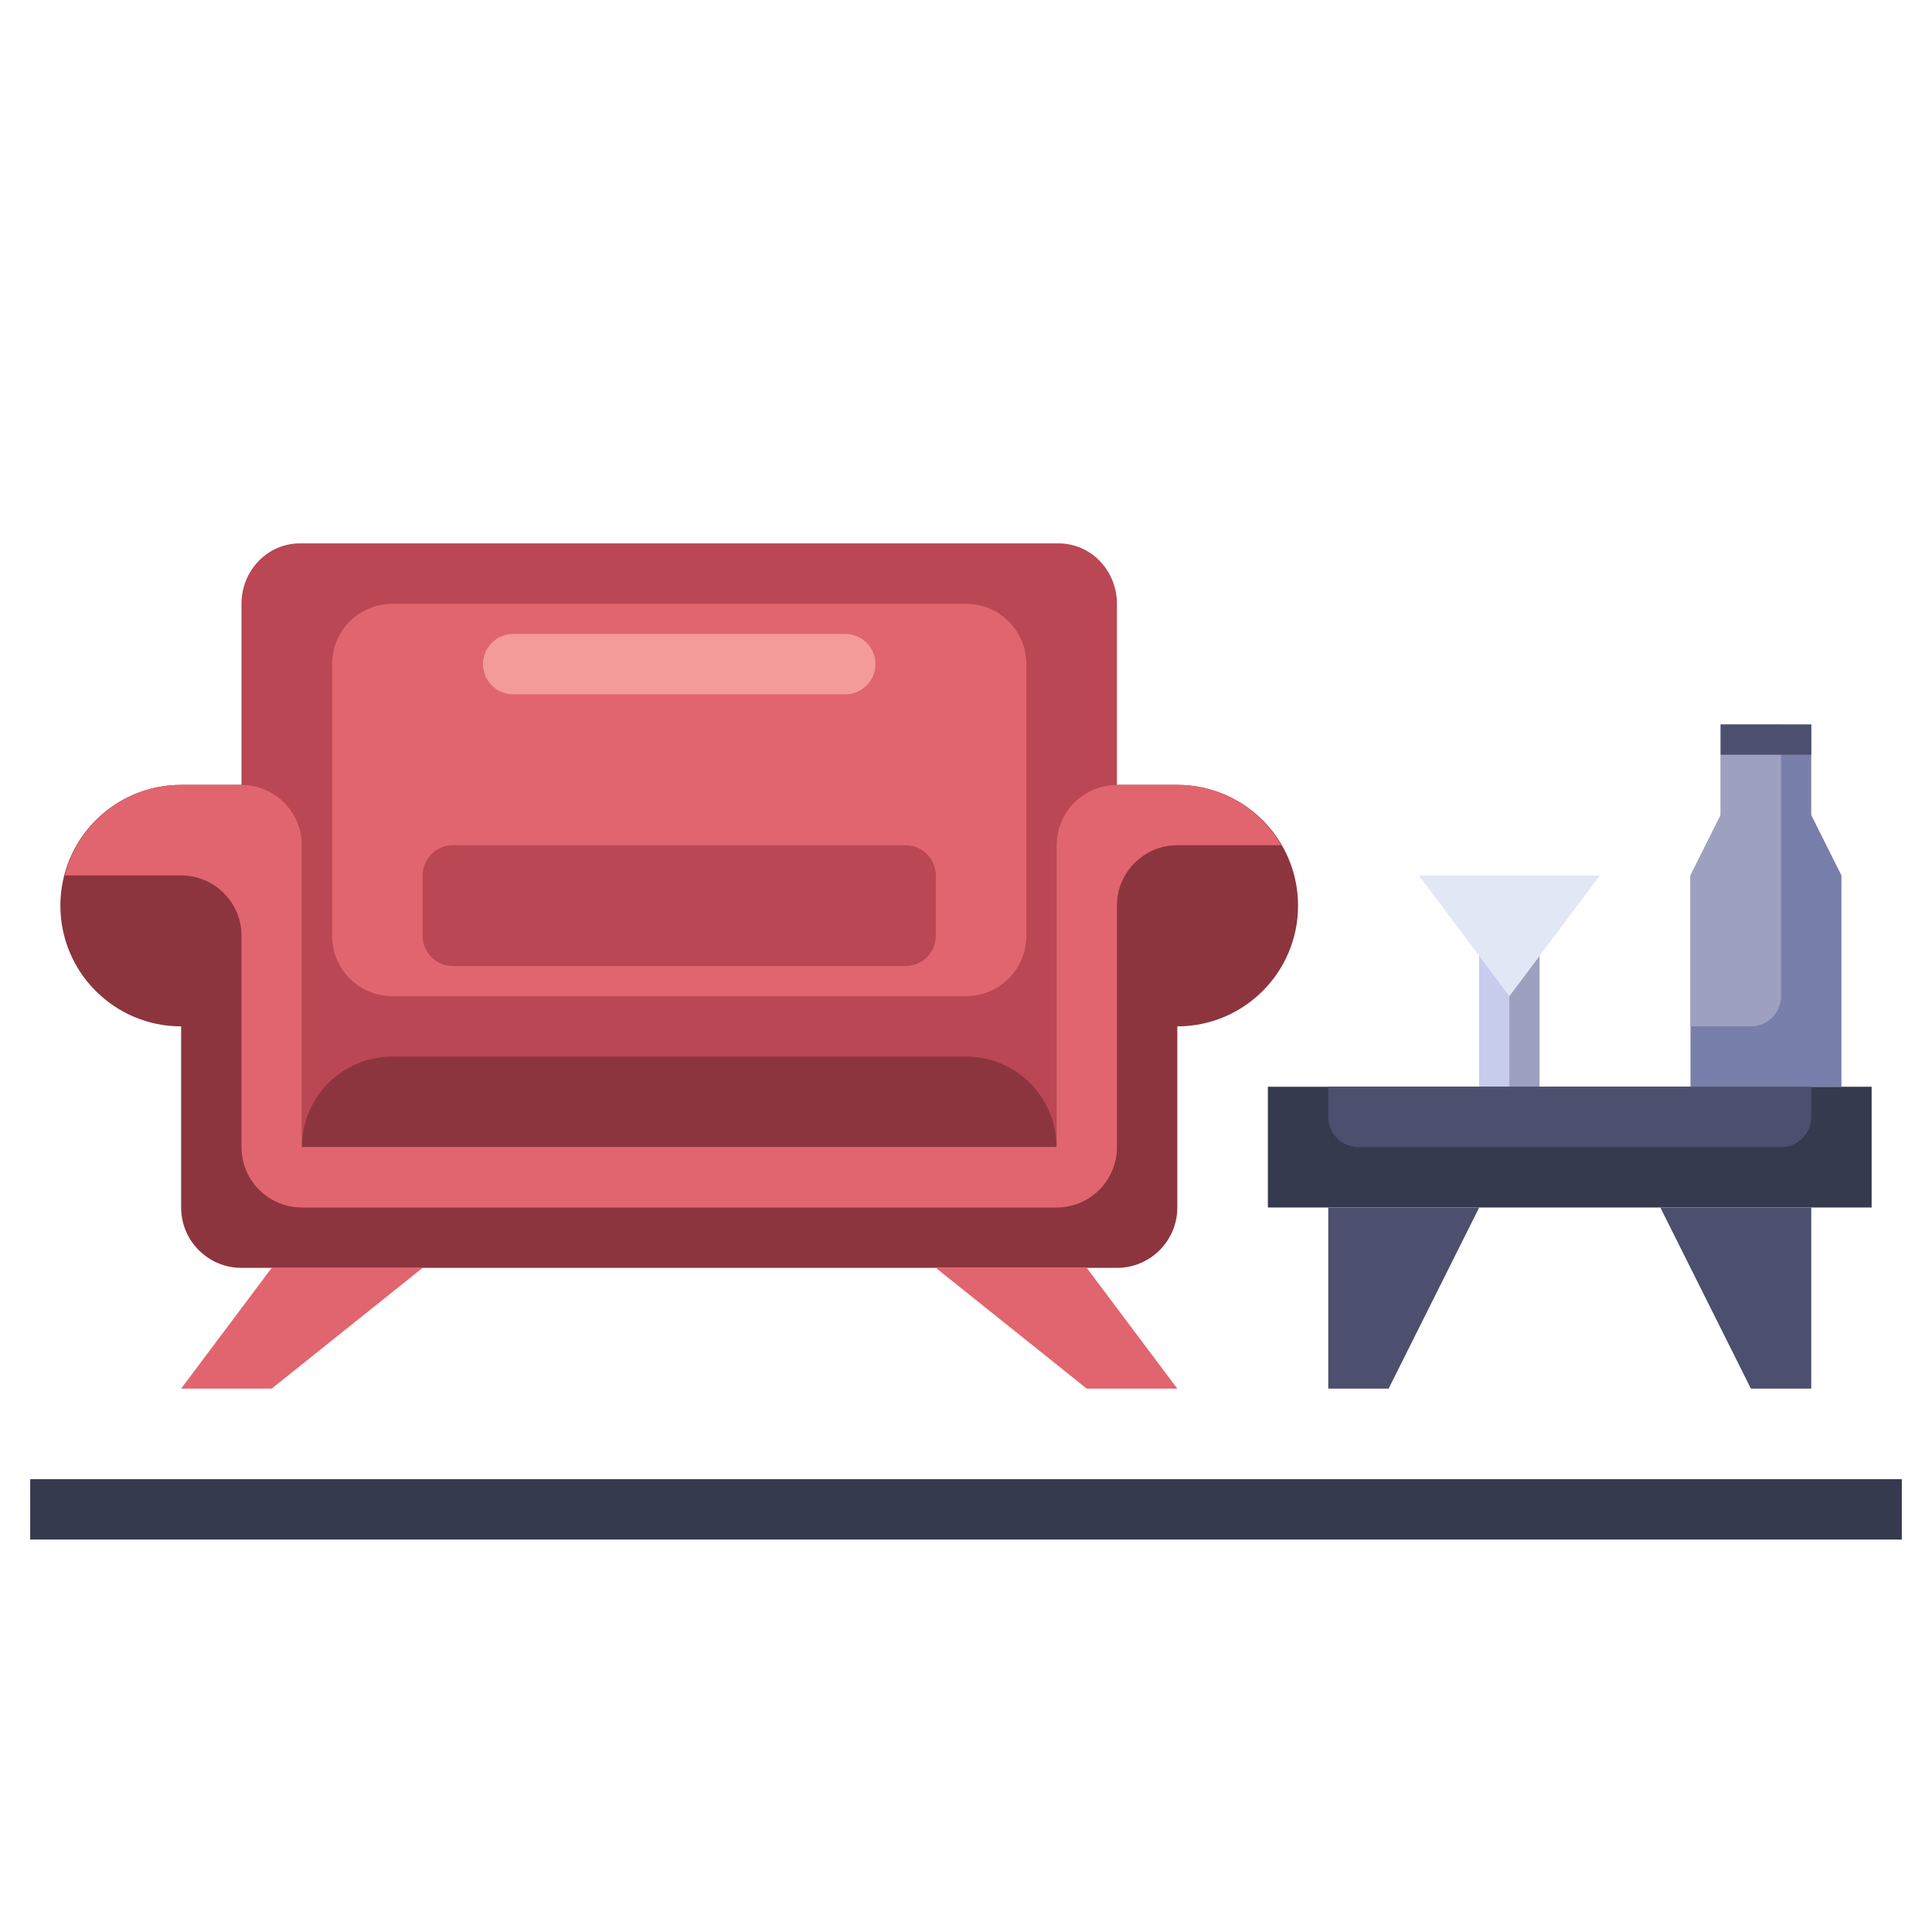 <svg id="Layer_3" enable-background="new 0 0 64 64" height="512" viewBox="0 0 64 64" width="512" xmlns="http://www.w3.org/2000/svg"><g><g><path d="m49 31h2v5h-2z" fill="#9da1bf"/></g><path d="m49 31h1v5h-1z" fill="#c8cded"/><path d="m8 38v-18c0-1.105.866-2 1.933-2h25.133c1.068 0 1.934.895 1.934 2v18" fill="#ba4753"/><path d="m32 33h-19c-1.105 0-2-.895-2-2v-9c0-1.105.895-2 2-2h19c1.105 0 2 .895 2 2v9c0 1.105-.895 2-2 2z" fill="#e1656e"/><path d="m10 38c0-1.657 1.343-3 3-3h19c1.657 0 3 1.343 3 3" fill="#8d353e"/><path d="m9 42-3 4h3l5-4" fill="#e1656e"/><path d="m42 36h20v4h-20z" fill="#363a4f"/><path d="m49 40-3 6h-2v-6" fill="#4c506e"/><path d="m55 40 3 6h2v-6" fill="#4c506e"/><path d="m50 33-3-4h6z" fill="#e2e7f6"/><path d="m56 36v-7l1-2v-3h3v3l1 2v7" fill="#787faa"/><path d="m37 26h2c2.209 0 4 1.791 4 4 0 2.209-1.791 4-4 4v6c0 1.105-.895 2-2 2h-29c-1.105 0-2-.895-2-2v-6c-2.209 0-4-1.791-4-4 0-2.209 1.791-4 4-4h2c1.105 0 2 .895 2 2v10h25v-10c0-1.105.895-2 2-2z" fill="#8d353e"/><path d="m36 42 3 4h-3l-5-4" fill="#e1656e"/><g><path d="m1 49h62v2h-62z" fill="#363a4f"/></g><path d="m42.445 28c-.693-1.191-1.968-2-3.445-2h-2c-1.105 0-2 .895-2 2v10h-25v-10c0-1.105-.895-2-2-2h-2c-1.862 0-3.413 1.278-3.859 3h3.859c1.105 0 2 .895 2 2v7c0 1.105.895 2 2 2h25c1.105 0 2-.895 2-2v-8c0-1.105.895-2 2-2z" fill="#e1656e"/><path d="m28 23h-11c-.552 0-1-.448-1-1 0-.552.448-1 1-1h11c.552 0 1 .448 1 1 0 .552-.448 1-1 1z" fill="#f29b99"/><path d="m58 34c.552 0 1-.448 1-1v-9h-2v3l-1 2v5z" fill="#9da1bf"/><path d="m45 38h14c.552 0 1-.448 1-1v-1h-16v1c0 .552.448 1 1 1z" fill="#4c506e"/><path d="m57 24h3v1h-3z" fill="#4c506e"/><path d="m30 28h-15c-.552 0-1 .448-1 1v2c0 .552.448 1 1 1h15c.552 0 1-.448 1-1v-2c0-.552-.448-1-1-1z" fill="#ba4753"/></g></svg>